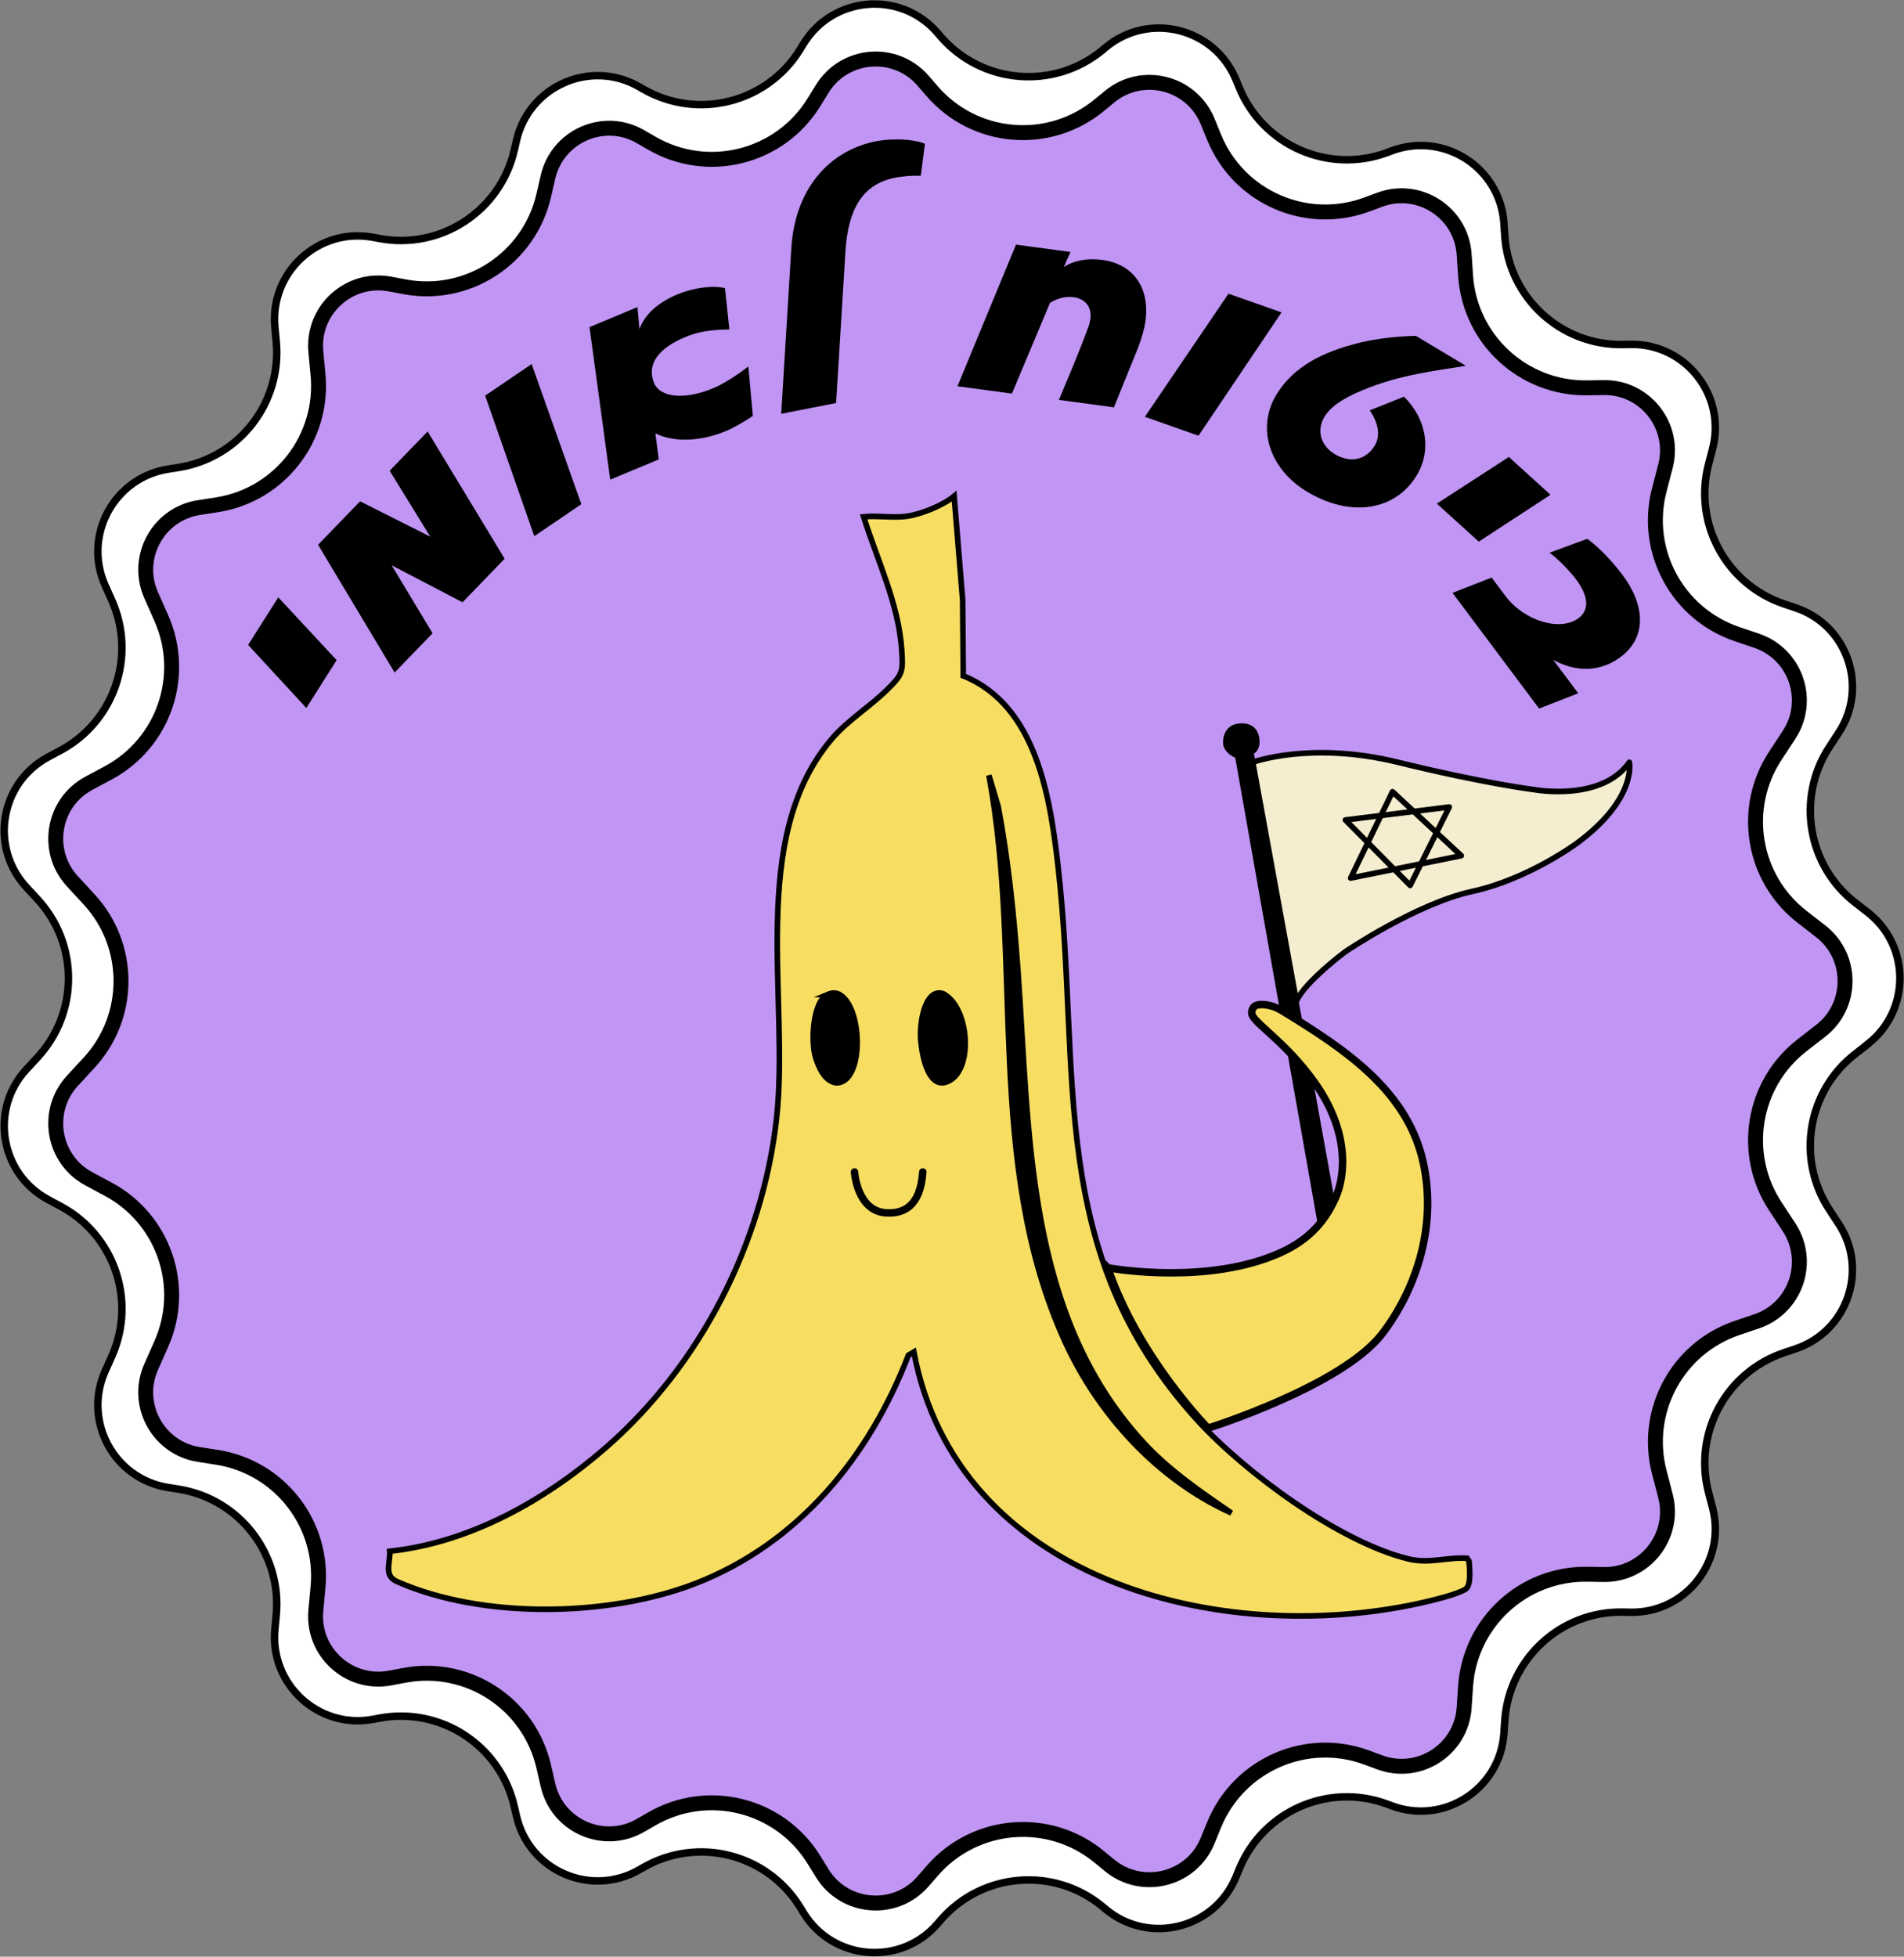 <svg width="255" height="262" viewBox="0 0 255 262" fill="none" xmlns="http://www.w3.org/2000/svg">
<rect x="0" y="0" width="255" height="262" fill="#808080" stroke="none"/>
<g clip-path="url(#clip0_1293_546)">
<path d="M250.124 139.836L248.488 141.108C242.053 146.088 240.539 155.195 245.016 161.989L246.255 163.881C250.279 170.001 247.415 178.278 240.483 180.602L238.946 181.122C231.174 183.733 226.751 191.922 228.83 199.856L229.361 201.881C231.24 209.029 225.779 216 218.393 215.879L217.31 215.857C209.017 215.724 202.074 222.131 201.532 230.419L201.422 232.068C200.935 239.515 193.417 244.395 186.419 241.805L185.777 241.562C177.905 238.652 169.149 242.502 165.965 250.27L165.544 251.289C162.692 258.249 153.924 260.462 148.12 255.671L147.655 255.283C141.143 249.905 131.536 250.702 125.996 257.076L125.543 257.607C120.601 263.295 111.568 262.553 107.621 256.135L107.168 255.394C102.756 248.212 93.436 245.844 86.139 250.06L85.619 250.359C79.129 254.099 70.87 250.503 69.179 243.2L68.869 241.861C66.99 233.716 59.029 228.516 50.825 230.054L49.985 230.209C42.688 231.581 36.121 225.561 36.817 218.169L36.994 216.277C37.779 208.066 32.03 200.663 23.881 199.391L22.555 199.181C15.291 198.052 11.089 190.328 14.075 183.611L14.981 181.586C18.298 174.128 15.302 165.364 8.104 161.513L6.457 160.628C0.022 157.176 -1.426 148.567 3.527 143.2L5.031 141.573C10.548 135.598 10.548 126.391 5.031 120.416L3.527 118.789C-1.426 113.422 0.011 104.813 6.457 101.361L8.104 100.476C15.291 96.625 18.298 87.861 14.981 80.403L14.075 78.378C11.089 71.661 15.291 63.937 22.555 62.808L23.881 62.598C32.03 61.325 37.779 53.934 36.994 45.712L36.817 43.82C36.11 36.428 42.688 30.408 49.985 31.78L50.825 31.935C59.029 33.473 66.99 28.262 68.869 20.128L69.179 18.789C70.87 11.486 79.129 7.879 85.619 11.63L86.139 11.929C93.436 16.134 102.756 13.777 107.168 6.595L107.621 5.854C111.568 -0.564 120.601 -1.306 125.543 4.382L125.996 4.913C131.536 11.287 141.143 12.084 147.655 6.706L148.12 6.318C153.924 1.527 162.692 3.74 165.544 10.7L165.965 11.719C169.149 19.486 177.905 23.337 185.777 20.427L186.419 20.184C193.417 17.594 200.935 22.474 201.422 29.921L201.532 31.57C202.074 39.858 209.017 46.254 217.31 46.133L218.393 46.11C225.779 46 231.229 52.96 229.361 60.108L228.83 62.133C226.751 70.067 231.174 78.256 238.946 80.867L240.483 81.387C247.427 83.711 250.279 91.988 246.255 98.108L245.016 100C240.55 106.805 242.064 115.901 248.488 120.881L250.124 122.153C255.896 126.624 255.896 135.343 250.124 139.814V139.836Z" fill="white" stroke="black" stroke-miterlimit="10"/>
<path d="M243.855 138.01L241.335 139.969C234.712 145.114 233.153 154.487 237.752 161.502L239.61 164.335C242.628 168.949 240.483 175.168 235.254 176.928L232.667 177.802C224.651 180.502 220.096 188.945 222.23 197.133L223.048 200.276C224.452 205.665 220.339 210.91 214.778 210.822L212.577 210.788C204.009 210.656 196.845 217.262 196.281 225.827L196.093 228.637C195.728 234.259 190.056 237.932 184.782 235.974L183.08 235.343C174.942 232.322 165.887 236.306 162.604 244.339L161.741 246.453C159.596 251.709 152.974 253.369 148.595 249.761L147.235 248.644C140.502 243.078 130.574 243.908 124.847 250.503L123.63 251.908C119.904 256.202 113.083 255.648 110.109 250.802L109.036 249.064C104.481 241.639 94.84 239.194 87.3 243.543L85.785 244.417C80.887 247.25 74.651 244.527 73.391 239.017L72.816 236.527C70.881 228.117 62.656 222.728 54.175 224.322L52.23 224.687C46.735 225.716 41.77 221.19 42.301 215.613L42.589 212.559C43.396 204.083 37.469 196.447 29.056 195.131L26.634 194.754C21.162 193.902 18 188.082 20.244 183.025L21.604 179.949C25.02 172.258 21.924 163.229 14.517 159.245L11.896 157.84C7.054 155.239 5.97 148.766 9.696 144.716L11.952 142.27C17.624 136.107 17.624 126.613 11.952 120.449L9.696 118.003C5.97 113.965 7.054 107.48 11.896 104.88L14.517 103.474C21.924 99.491 25.02 90.461 21.604 82.771L20.244 79.694C18 74.626 21.173 68.817 26.634 67.965L29.056 67.589C37.459 66.283 43.396 58.637 42.589 50.16L42.301 47.106C41.77 41.529 46.724 37.003 52.23 38.032L54.175 38.398C62.656 39.991 70.87 34.602 72.816 26.192L73.391 23.703C74.662 18.192 80.898 15.47 85.785 18.302L87.3 19.177C94.84 23.537 104.481 21.091 109.036 13.655L110.109 11.918C113.083 7.071 119.904 6.507 123.63 10.811L124.847 12.216C130.563 18.811 140.502 19.641 147.235 14.075L148.595 12.958C152.962 9.339 159.585 11.01 161.741 16.266L162.604 18.38C165.887 26.414 174.942 30.397 183.08 27.376L184.782 26.745C190.056 24.787 195.728 28.461 196.093 34.082L196.281 36.893C196.845 45.446 204.009 52.064 212.577 51.931L214.778 51.898C220.339 51.809 224.452 57.054 223.048 62.443L222.23 65.586C220.085 73.774 224.651 82.217 232.667 84.917L235.254 85.791C240.472 87.551 242.628 93.77 239.61 98.384L237.752 101.217C233.153 108.233 234.712 117.605 241.335 122.751L243.855 124.709C248.189 128.084 248.189 134.635 243.855 138.01Z" fill="#C195F4" stroke="black" stroke-width="2" stroke-miterlimit="10"/>
<path d="M33.235 86.345L37.27 79.982L45.087 88.392L41.029 94.799L33.235 86.356V86.345Z" fill="black"/>
<path d="M42.588 72.955L48.227 67.124L57.625 71.86L52.185 63.03L57.271 57.773L67.586 74.814L61.948 80.646L52.45 75.689L57.934 84.796L52.849 90.052L42.599 72.944L42.588 72.955Z" fill="black"/>
<path d="M64.966 52.982L71.202 48.744L77.858 67.511L71.556 71.793L64.977 52.982H64.966Z" fill="black"/>
<path d="M78.952 43.798L85.376 41.12L85.641 44.063C86.349 42.093 88.118 40.5 90.804 39.382C92.839 38.541 95.415 38.176 97.095 38.575L97.681 44.107C94.895 44.174 93.436 44.45 91.766 45.136C88.107 46.664 86.614 48.81 87.576 51.234C88.361 53.248 91.7 53.58 95.481 51.997C96.742 51.477 98.643 50.304 100.224 49.065L100.832 55.693C99.749 56.423 98.289 57.276 97.272 57.696C93.778 59.157 90.23 59.245 87.775 58.028L88.228 61.514L81.727 64.225L78.952 43.798Z" fill="black"/>
<path d="M105.985 33.175C106.438 25.628 110.772 20.195 117.384 18.9C119.728 18.491 122.447 18.634 123.874 19.254L123.321 23.537C122.005 23.481 120.513 23.636 119.484 23.88C115.581 24.82 113.58 27.907 113.226 33.684L111.977 53.967L104.625 55.405L105.985 33.164V33.175Z" fill="black"/>
<path d="M136.069 32.754L143.366 33.739L142.47 35.753C143.83 34.868 145.654 34.536 147.622 34.801C151.768 35.355 154.013 38.508 153.416 42.968C153.283 43.975 152.94 45.17 152.454 46.486C151.392 49.054 150.198 52.053 149.192 54.542L141.818 53.546C143.133 50.382 144.482 47.272 145.676 44.008C145.864 43.587 145.975 43.067 146.03 42.724C146.251 41.109 145.378 40.013 143.753 39.792C142.747 39.659 141.696 39.914 140.635 40.533L135.527 52.705L128.23 51.721L136.069 32.754Z" fill="black"/>
<path d="M164.527 39.327L171.636 41.828L160.514 58.338L153.327 55.815L164.527 39.327Z" fill="black"/>
<path d="M170.929 52.882C172.875 49.629 176.214 47.471 181.122 46.144C184.473 45.17 188.221 45.004 189.625 44.971L196.314 48.976C192.809 49.596 187.657 50.061 182.427 52.274C179.696 53.414 178.17 54.498 177.352 55.859C176.291 57.641 176.899 59.699 178.756 60.805C180.835 62.045 182.947 61.613 184.119 59.655C184.893 58.371 184.627 56.667 183.444 54.941L188.033 53.115C191.062 56.114 191.759 60.274 189.768 63.605C186.894 68.407 180.901 69.337 175.075 65.851C170.011 62.819 168.253 57.342 170.918 52.882H170.929Z" fill="black"/>
<path d="M202.074 61.182L207.657 66.25L198.049 72.524L192.433 67.434L202.074 61.193V61.182Z" fill="black"/>
<path d="M199.774 77.337L201.599 79.772C204.13 83.158 208.962 84.608 211.428 82.76C212.876 81.675 212.765 79.838 211.074 77.57C210.2 76.408 208.586 74.759 207.525 74.007L212.577 72.148C214.114 73.254 215.872 75.08 217.298 76.983C220.494 81.255 220.427 85.437 217.044 87.971C214.402 89.952 211.14 90.085 208.022 88.348L211.372 92.829L206.132 94.876L194.534 79.385L199.763 77.337H199.774Z" fill="black"/>
<path d="M165.765 101.195L177.706 168.684L179.74 168.308L167.523 100.708C167.523 100.708 168.563 100.409 168.264 98.772C167.91 96.791 165.765 97.278 165.765 97.278C165.765 97.278 164.229 97.399 164.173 99.358C164.14 100.63 165.765 101.195 165.765 101.195Z" fill="black" stroke="black" stroke-width="0.75" stroke-linejoin="round"/>
<path d="M218.216 102.08C218.216 102.08 219.255 106.949 211.195 112.902C211.195 112.902 204.672 117.727 197.187 119.353C189.702 120.98 180.205 127.409 180.205 127.409C180.205 127.409 174.809 131.415 173.615 134.049L167.778 102.069C167.778 102.069 175.495 99.192 187.225 102.069C198.956 104.946 205.546 105.743 205.546 105.743C205.546 105.743 214.512 107.381 218.216 102.069V102.08Z" fill="#F4EDD0" stroke="black" stroke-width="0.75" stroke-linecap="round" stroke-linejoin="round"/>
<path d="M180.183 109.793L194.102 108.055L188.862 118.557L180.183 109.793Z" stroke="black" stroke-width="0.75" stroke-linejoin="round"/>
<path d="M180.89 117.572L195.705 114.573L186.496 106.008L180.89 117.572Z" stroke="black" stroke-width="0.75" stroke-linejoin="round"/>
<path d="M121.419 69.127C119.639 69.359 117.505 69.016 115.681 69.182C117.505 75.025 120.358 80.801 120.778 87.02C120.977 89.963 120.888 90.295 118.876 92.287C116.554 94.589 113.525 96.437 111.402 98.938C100.103 112.249 105.797 133.772 104.006 149.828C102.137 166.493 93.801 182.77 81.219 193.759C73.148 200.807 63.02 206.55 52.207 207.701C52.307 209.295 51.356 210.954 53.191 211.762C64.679 216.83 81.617 216.509 93.204 211.995C106.969 206.628 116.455 195.009 121.673 181.443L122.403 181.011C128.141 211.563 163.223 220.526 190.045 214.684C191.493 214.374 195.197 213.5 196.292 212.769C197.088 212.238 196.822 209.914 196.756 209.018L196.491 208.631C193.693 208.476 191.46 209.427 188.608 208.719C179.376 206.451 166.749 197.156 160.37 190.151C139.982 167.776 144.836 143.919 141.751 116.333C140.701 106.905 138.877 94.456 129.015 90.483L128.937 80.347L127.799 66.427C126.328 67.666 123.332 68.872 121.43 69.116L121.419 69.127Z" fill="black"/>
<path d="M121.419 69.127C123.31 68.883 126.317 67.666 127.787 66.438L128.926 80.358L129.004 90.494C138.866 94.467 140.69 106.927 141.74 116.344C144.825 143.93 139.982 167.788 160.359 190.162C166.738 197.167 179.365 206.462 188.596 208.73C191.449 209.427 193.682 208.487 196.48 208.642L196.745 209.029C196.811 209.925 197.077 212.249 196.281 212.78C195.186 213.511 191.482 214.374 190.034 214.695C163.211 220.537 128.141 211.574 122.392 181.022L121.662 181.454C116.444 195.02 106.969 206.639 93.193 212.006C81.617 216.52 64.668 216.841 53.18 211.773C51.345 210.965 52.296 209.306 52.196 207.712C63.009 206.55 73.137 200.818 81.208 193.77C93.79 182.781 102.126 166.504 103.994 149.839C105.797 133.772 100.092 112.26 111.391 98.948C113.503 96.459 116.543 94.6 118.865 92.298C120.877 90.306 120.966 89.974 120.767 87.031C120.347 80.812 117.494 75.036 115.67 69.193C117.494 69.016 119.628 69.37 121.408 69.138L121.419 69.127ZM164.925 202.589C160.79 199.745 156.611 196.912 153.183 193.194C137.285 175.987 137.904 151.665 136.323 129.844C135.792 122.518 135.04 115.215 133.691 108L132.442 103.806C137.097 128.803 131.801 155.748 142.57 179.506C147.036 189.354 155.008 198.118 164.925 202.589ZM110.849 133.163C108.87 134.015 108.55 139.482 109.246 141.64C109.611 142.768 110.385 144.76 111.966 144.992C115.703 145.114 115.603 135.044 112.497 133.197C111.944 132.865 111.446 132.909 110.838 133.163H110.849ZM125.875 132.964C123.829 132.82 123.089 137.036 123.332 139.482C123.453 140.699 124.139 145.856 126.814 144.86C130.341 143.532 129.877 135.454 126.693 133.285C126.372 133.064 126.306 132.997 125.875 132.964Z" fill="#F7DE63" stroke="black" stroke-width="0.75" stroke-miterlimit="10"/>
<path d="M164.925 202.589C155.008 198.129 147.025 189.354 142.57 179.506C131.801 155.748 137.097 128.815 132.442 103.806L133.691 108C135.051 115.215 135.792 122.529 136.323 129.844C137.904 151.665 137.285 175.987 153.184 193.194C156.611 196.901 160.79 199.745 164.925 202.589Z" fill="black"/>
<path d="M148.374 169.757C148.374 169.757 159.895 171.893 169.458 168.54C173.107 167.256 176.722 165.265 178.867 160.396C180.249 157.264 180.691 151.455 176.07 144.948C172.068 139.316 167.645 136.848 167.645 135.653C167.645 134.458 168.706 134.425 169.624 134.558C170.365 134.668 171.061 134.945 171.681 135.321C180.415 140.644 188.762 146.254 190.708 156.113C192.621 165.763 188.563 174.128 185.114 178.588C179.663 185.636 161.785 191.224 161.785 191.224C161.785 191.224 152.432 181.741 148.363 169.746L148.374 169.757Z" fill="#F7DE63" stroke="black" stroke-miterlimit="10"/>
<path d="M114.443 156.921C114.443 156.921 114.763 162.166 118.688 162.399C120.944 162.531 123.265 161.613 123.586 156.921" stroke="black" stroke-linecap="round" stroke-linejoin="round"/>
</g>
<defs>
<clipPath id="clip0_1293_546">
<rect width="255" height="262" fill="white"/>
</clipPath>
</defs>
</svg>

